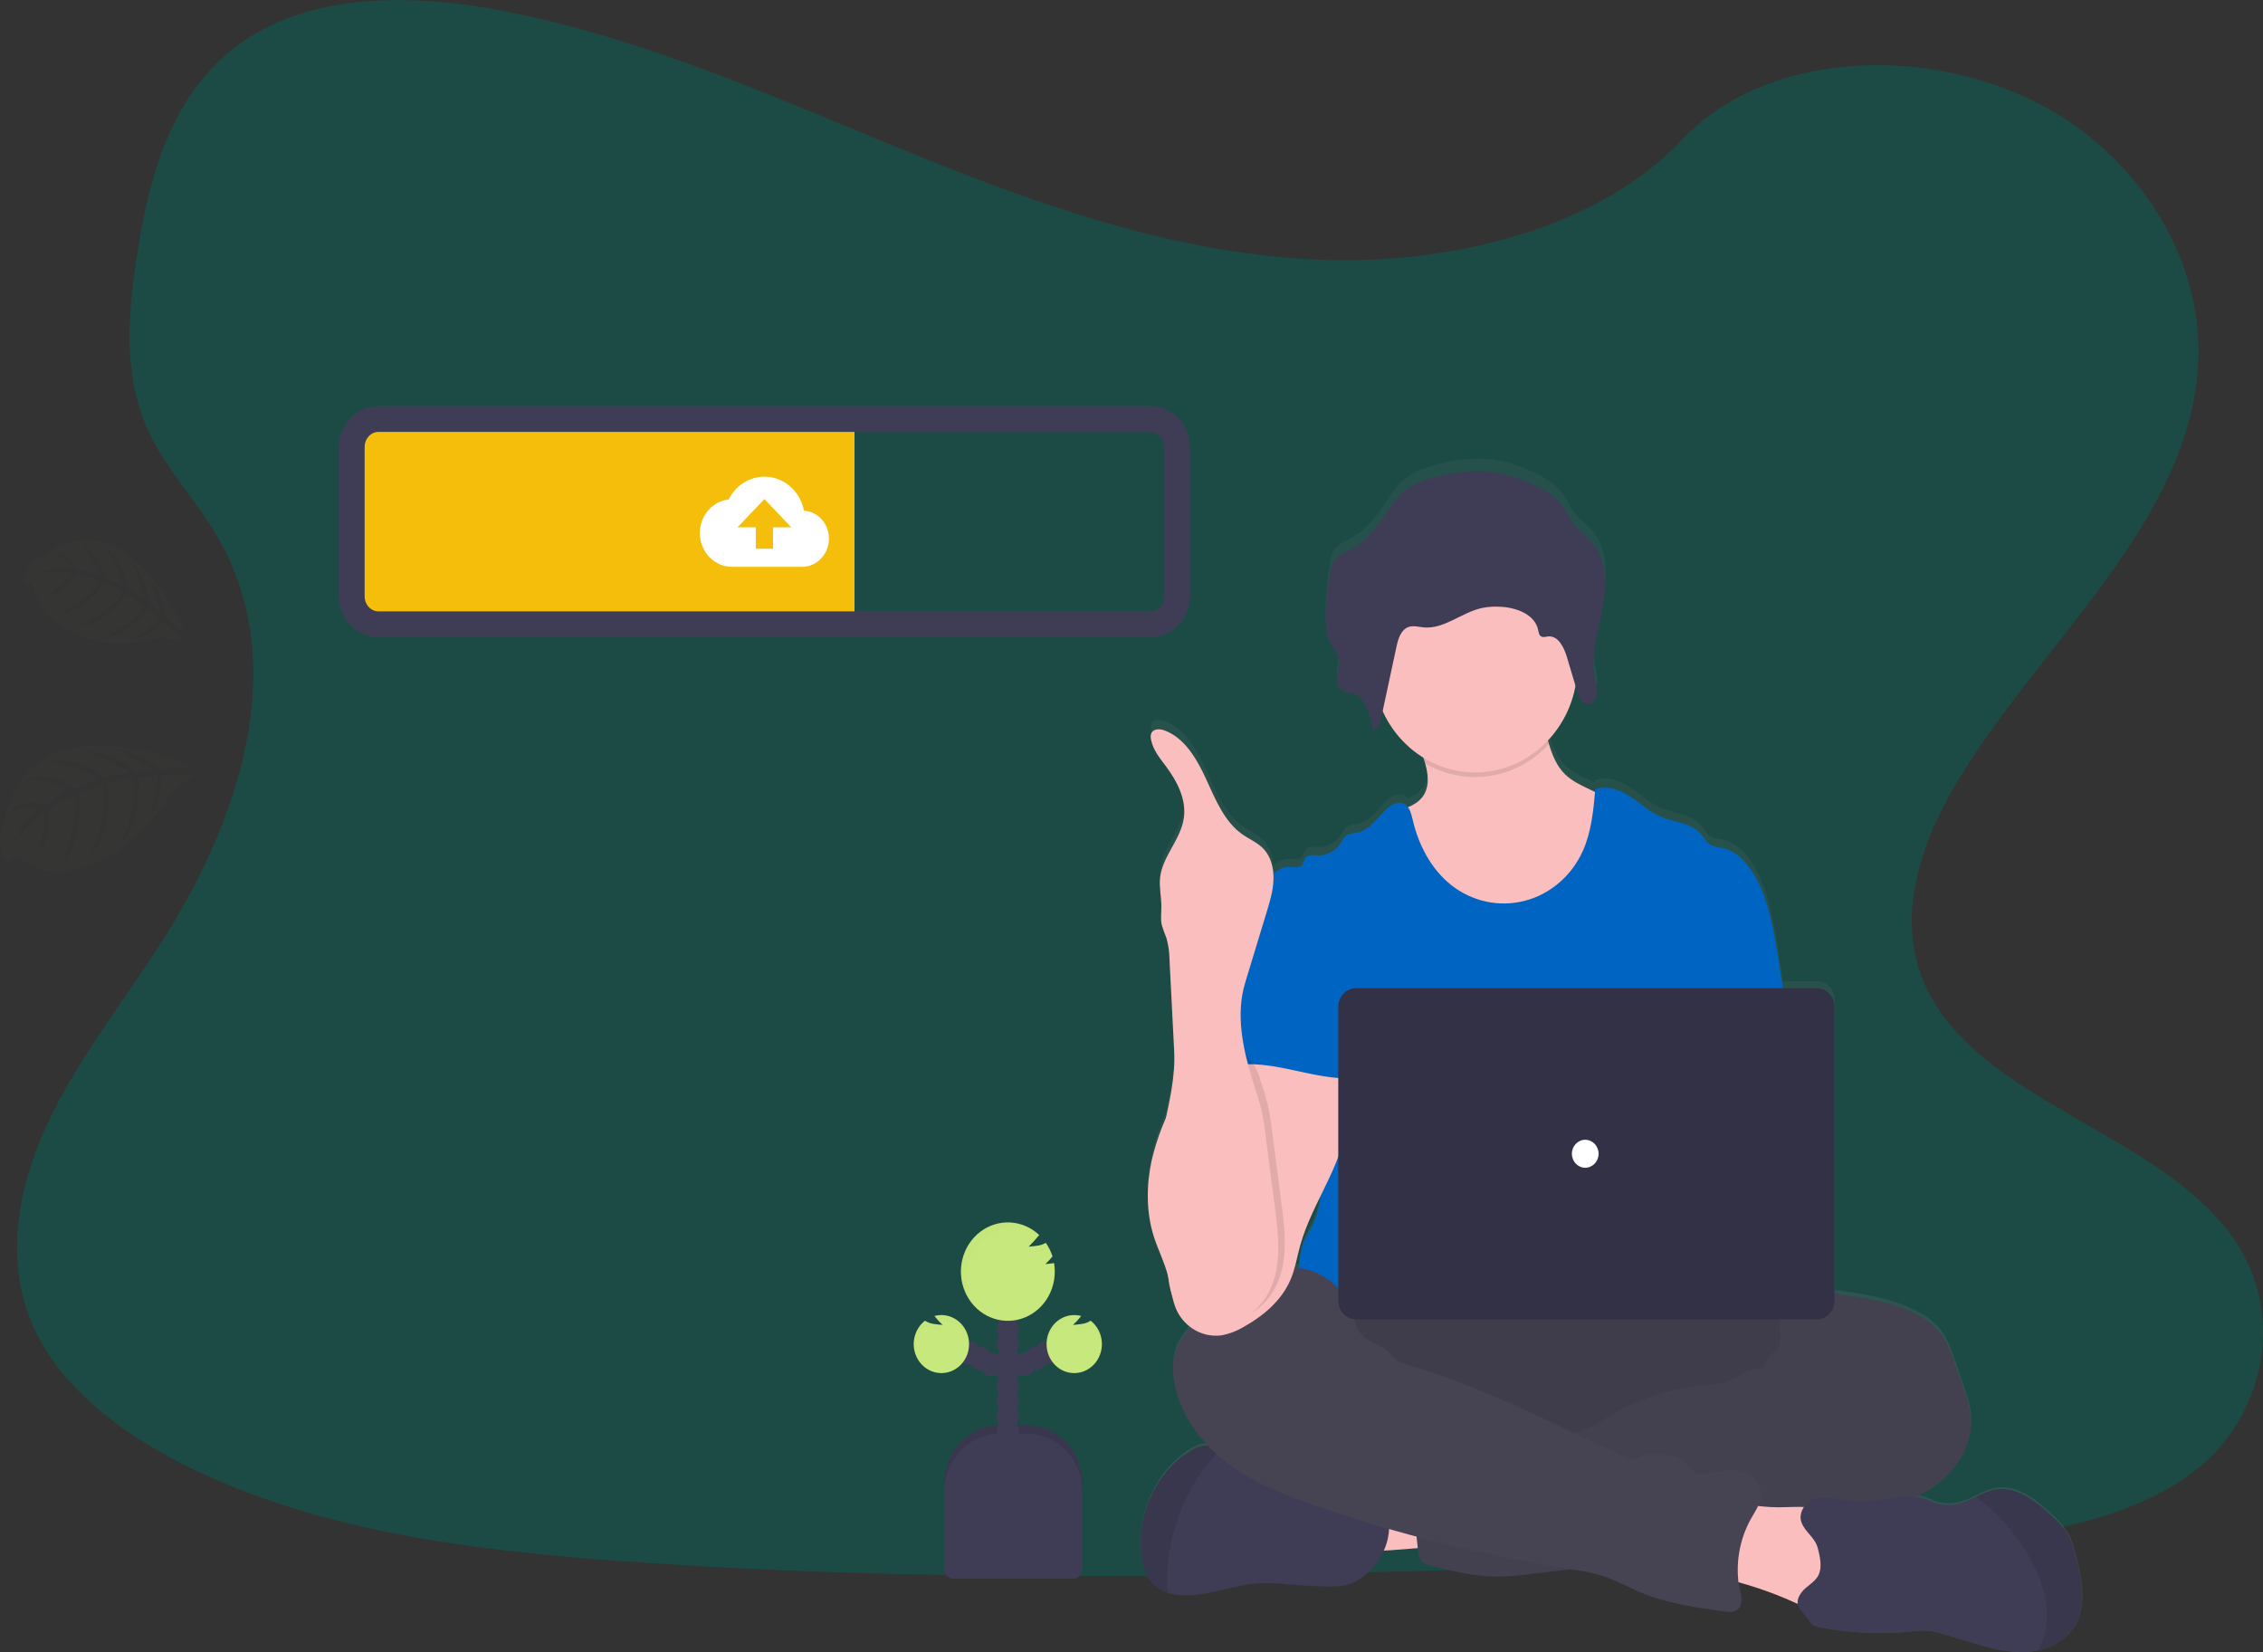<svg width="263" height="192" viewBox="0 0 263 192" fill="none" xmlns="http://www.w3.org/2000/svg">
<rect x="0" y="0" width="263" height="192" fill="#333333" stroke="none"/>
<path opacity="0.45" d="M153.638 30.197C136.905 29.587 120.968 23.924 105.747 17.728C90.527 11.531 75.456 4.665 59.124 1.396C48.619 -0.716 36.607 -1.014 28.142 4.89C19.998 10.582 17.366 20.381 15.95 29.481C14.887 36.331 14.259 43.536 17.178 49.947C19.202 54.398 22.798 58.139 25.286 62.402C33.937 77.235 27.822 95.527 18.444 110.01C14.049 116.803 8.945 123.292 5.551 130.519C2.156 137.746 0.587 146.038 3.555 153.416C6.5 160.735 13.514 166.221 21.11 170.084C36.543 177.929 54.721 180.176 72.462 181.447C111.715 184.264 151.179 183.044 190.535 181.824C205.101 181.371 219.73 180.913 234.058 178.552C242.016 177.24 250.233 175.158 256.009 170.149C263.341 163.771 265.159 152.969 260.246 144.972C252.004 131.557 229.221 128.223 223.453 113.827C220.28 105.903 223.538 97.075 228.145 89.726C238.032 73.958 254.602 60.128 255.476 42.105C256.076 29.728 248.11 17.332 235.793 11.474C222.881 5.335 204.98 6.107 195.46 16.269C185.646 26.708 168.411 30.734 153.638 30.197Z" fill="#00695C"/>
<g opacity="0.1">
<path opacity="0.1" d="M22.326 89.008C22.326 89.008 3.002 80.485 0.46 95.852C0.46 95.852 -0.861 98.249 0.978 100.227C0.978 100.227 1.373 99.165 3.24 100.263C3.907 100.649 4.615 100.951 5.35 101.162C6.342 101.449 7.396 101.39 8.354 100.994C8.354 100.994 14.711 100.634 20.058 91.914C20.058 91.914 22.352 90.428 22.465 89.87L18.634 90.141C18.634 90.141 18.928 93.082 17.341 94.847C17.341 94.847 18.747 90.282 18.073 90.154C17.936 90.127 16.048 90.388 16.048 90.388C16.048 90.388 16.537 95.503 13.98 98.148C13.98 98.148 16.353 92.946 15.322 90.48L12.493 91.052C12.493 91.052 13.269 96.432 10.471 99.56C10.471 99.56 12.772 94.031 11.883 91.222L9.176 92.177C9.176 92.177 9.828 97.438 7.488 100.038C7.488 100.038 9.53 93.367 8.568 92.448C8.568 92.448 6.133 93.483 5.613 94.074C5.613 94.074 5.998 97.869 4.512 99.238C4.512 99.238 5.425 94.63 4.972 94.44C4.972 94.44 2.144 96.674 1.28 98.601C1.28 98.601 2.356 95.657 4.618 93.993C4.618 93.993 2.718 93.657 1.257 94.489C1.257 94.489 2.234 92.534 5.303 93.461C5.303 93.461 7.576 91.811 8.031 91.835C8.031 91.835 5.127 90.48 3.03 90.648C3.03 90.648 5.28 89.292 8.739 91.556L11.441 90.534C11.441 90.534 7.692 88.52 5.815 88.528C5.815 88.528 8.312 87.514 12.142 90.333L14.908 89.742C14.908 89.742 11.805 87.75 9.714 87.287C9.714 87.287 12.222 86.869 15.707 89.604L17.597 89.439C17.597 89.439 15.309 88.024 14.616 87.68C13.923 87.335 13.954 87.113 13.954 87.113C15.602 87.414 17.138 88.189 18.391 89.352C18.391 89.352 22.31 89.26 22.326 89.008Z" fill="#C7E87C"/>
</g>
<g opacity="0.1">
<path opacity="0.1" d="M21.617 73.73C21.617 73.73 14.763 57.122 4.907 64.739C4.907 64.739 2.823 65.373 2.839 67.639C2.839 67.639 3.651 67.244 4.165 69.014C4.354 69.642 4.614 70.243 4.941 70.805C5.372 71.57 6.031 72.165 6.815 72.5C6.815 72.5 10.789 76.083 18.709 74.096C18.709 74.096 20.88 74.582 21.25 74.321L18.83 72.188C18.83 72.188 17.405 74.112 15.497 74.205C15.497 74.205 18.814 72.334 18.483 71.855C18.416 71.757 17.152 70.787 17.152 70.787C17.152 70.787 14.665 74.115 11.723 74.167C11.723 74.167 15.96 72.492 16.687 70.412L14.696 69.057C14.696 69.057 12.229 72.714 8.871 72.904C8.871 72.904 13.243 70.993 14.241 68.791L12.113 67.742C12.113 67.742 9.641 71.266 6.846 71.399C6.846 71.399 11.686 68.656 11.611 67.536C11.611 67.536 9.602 66.696 8.964 66.745C8.964 66.745 7.136 69.225 5.505 69.155C5.505 69.155 8.553 66.962 8.387 66.579C8.387 66.579 5.492 66.216 3.933 66.851C3.933 66.851 6.172 65.745 8.418 66.108C8.418 66.108 7.472 64.772 6.156 64.4C6.156 64.4 7.8 63.823 9.119 66.203C9.119 66.203 11.363 66.582 11.627 66.864C11.627 66.864 10.642 64.319 9.3 63.172C9.3 63.172 11.368 63.714 12.196 67.122L14.357 68.127C14.357 68.127 13.225 64.69 12.103 63.576C12.103 63.576 14.137 64.465 14.882 68.428L16.847 69.727C16.847 69.727 16.087 66.691 15.097 65.165C15.097 65.165 16.813 66.417 17.395 70.122L18.61 71.153C18.61 71.153 18.018 68.946 17.793 68.328C17.568 67.71 17.708 67.596 17.708 67.596C18.525 68.758 19.016 70.136 19.127 71.575C19.127 71.575 21.465 73.869 21.617 73.73Z" fill="#C7E87C"/>
</g>
<path d="M241.293 180.843C241.034 179.862 240.776 178.867 240.258 178.013C239.779 177.288 239.208 176.634 238.562 176.069C236.688 174.283 234.384 172.47 231.9 172.922C231.129 173.099 230.385 173.383 229.687 173.768C229.325 173.944 228.96 174.12 228.588 174.269C227.539 174.729 226.38 174.835 225.271 174.573C224.702 174.413 224.172 174.126 223.611 173.947C223.343 173.863 223.07 173.802 222.794 173.763C223.335 173.505 223.862 173.215 224.371 172.892C227.161 171.084 229.387 167.832 229.074 164.389C228.97 163.223 228.588 162.109 228.21 161.011C227.879 160.052 227.548 159.091 227.215 158.13C226.786 156.88 226.344 155.609 225.558 154.571C224.684 153.416 223.443 152.633 222.16 152.047C219.404 150.792 216.392 150.35 213.419 149.922L213.212 149.892V116.215C213.214 115.929 213.162 115.645 213.058 115.381C212.955 115.116 212.803 114.875 212.611 114.673C212.419 114.47 212.19 114.309 211.938 114.199C211.686 114.089 211.416 114.033 211.144 114.033H207.232C207.06 112.927 206.887 111.822 206.715 110.718C206.221 107.57 205.712 104.361 204.328 101.526C203.424 99.669 201.981 97.901 200.039 97.536C199.657 97.498 199.281 97.407 198.922 97.264C198.353 96.972 198.043 96.321 197.604 95.839C196.476 94.6 194.643 94.581 193.131 93.941C191.797 93.385 190.706 92.337 189.491 91.531C188.275 90.726 186.763 90.152 185.416 90.677C185.416 90.781 185.398 90.881 185.387 90.984L184.524 90.577C183.593 90.127 182.642 89.661 181.894 88.918C180.933 87.967 180.421 86.712 180.023 85.373C179.981 85.232 179.942 85.102 179.904 84.953C181.556 83.183 182.674 80.942 183.12 78.509C183.19 78.745 183.262 78.984 183.332 79.222C183.396 79.465 183.482 79.7 183.591 79.924C183.626 79.998 183.667 80.07 183.712 80.138C183.797 80.272 183.904 80.388 184.027 80.483C184.15 80.576 184.293 80.635 184.444 80.653C184.516 80.664 184.589 80.664 184.661 80.653C184.856 80.61 185.038 80.516 185.19 80.38C185.341 80.245 185.458 80.071 185.53 79.876C185.571 79.769 185.601 79.658 185.62 79.545C185.63 79.477 185.636 79.408 185.638 79.339C185.638 79.317 185.638 79.295 185.638 79.274C185.638 79.252 185.638 79.179 185.638 79.133C185.638 79.087 185.638 79.081 185.638 79.057C185.638 79.032 185.638 78.965 185.638 78.921V78.851C185.638 78.797 185.623 78.742 185.612 78.691C185.602 78.639 185.612 78.661 185.612 78.648C185.599 78.577 185.584 78.509 185.571 78.439C185.57 78.424 185.57 78.408 185.571 78.393L185.532 78.222L185.509 78.119V78.092C185.483 77.986 185.46 77.878 185.437 77.769C185.249 76.828 185.201 75.861 185.294 74.904C185.45 73.5 185.697 72.109 186.034 70.74L186.088 70.494L186.15 70.207C186.191 70.011 186.23 69.816 186.269 69.621C186.303 69.456 186.334 69.288 186.362 69.12C186.391 68.951 186.411 68.824 186.432 68.675C186.432 68.656 186.432 68.64 186.432 68.621C186.59 67.611 186.632 66.584 186.559 65.563C186.437 64.145 186.018 62.804 185.098 61.733C184.449 60.977 183.596 60.418 182.993 59.624C182.427 58.879 182.109 57.962 181.525 57.233C179.909 55.211 175.764 53.652 173.22 53.381C170.306 53.072 165.598 53.853 163.251 55.658C162.382 56.325 161.787 57.285 161.182 58.198C160.071 59.895 158.806 61.587 157.025 62.535C156.35 62.893 155.58 63.164 155.132 63.788C154.862 64.21 154.686 64.691 154.615 65.195C154.272 66.961 154.093 68.759 154.083 70.562C154.044 71.35 154.14 72.14 154.367 72.893C154.403 72.996 154.447 73.102 154.494 73.202C154.535 73.291 154.582 73.381 154.631 73.473L154.662 73.53C154.974 73.999 155.251 74.493 155.492 75.007C155.549 75.152 155.59 75.303 155.616 75.457C155.66 75.855 155.636 76.258 155.544 76.647C155.544 76.707 155.523 76.764 155.51 76.821L155.487 76.945C155.487 76.983 155.487 77.024 155.466 77.062C155.445 77.179 155.427 77.296 155.412 77.412C155.412 77.493 155.396 77.577 155.394 77.661C155.375 77.997 155.437 78.332 155.572 78.637C155.606 78.709 155.647 78.778 155.693 78.843C155.786 78.973 155.905 79.079 156.043 79.154C156.351 79.276 156.672 79.356 156.999 79.393C157.966 79.621 158.571 80.396 158.964 81.347C159.051 81.561 159.128 81.779 159.194 82.001C159.355 82.557 159.476 83.125 159.556 83.7C159.996 83.676 160.252 83.269 160.407 82.825C160.455 82.678 160.496 82.529 160.528 82.377C160.588 82.093 160.647 81.808 160.709 81.524C161.73 83.794 163.374 85.693 165.43 86.978C165.503 87.2 165.572 87.425 165.637 87.652C165.976 88.88 166.139 90.168 165.552 91.241C165.133 92.003 164.427 92.475 163.641 92.8C163.528 92.641 163.382 92.51 163.215 92.418C162.532 92.06 161.715 92.496 161.146 93.03C160.112 94.012 159.269 95.418 157.907 95.741C157.415 95.86 156.872 95.836 156.461 96.15C156.191 96.417 155.964 96.73 155.792 97.075C155.496 97.519 155.099 97.879 154.636 98.12C154.174 98.362 153.661 98.478 153.144 98.457C152.671 98.433 152.11 98.319 151.787 98.682C151.546 98.953 151.528 99.384 151.27 99.642C150.921 100 150.355 99.823 149.868 99.802C149.517 99.803 149.17 99.879 148.848 100.025C148.525 100.171 148.235 100.385 147.994 100.653C147.963 99.559 147.564 98.512 146.867 97.698C146.169 96.945 145.199 96.557 144.372 95.966C142.303 94.492 141.269 91.9 140.191 89.525C139.113 87.151 137.691 84.646 135.338 83.782C134.798 83.581 134.045 83.565 133.802 84.115C133.72 84.345 133.706 84.595 133.764 84.833C133.991 86.097 134.85 87.11 135.592 88.127C136.84 89.84 137.887 91.935 137.585 94.077C137.231 96.611 135.077 98.579 134.819 101.124C134.705 102.247 134.976 103.374 134.974 104.502C134.974 105.207 134.868 105.92 135.012 106.605C135.166 107.127 135.348 107.638 135.558 108.137C135.791 108.956 135.911 109.806 135.915 110.661C136.097 114.253 136.279 117.847 136.46 121.441C136.597 124.122 136.039 126.768 135.475 129.405C134.776 130.968 134.234 132.604 133.857 134.284C133.221 137.22 133.203 140.348 134.115 143.205C134.604 144.758 135.354 146.214 135.754 147.794C135.754 147.829 135.77 147.862 135.778 147.895C135.817 148.231 135.86 148.567 135.92 148.9C135.993 149.285 136.089 149.666 136.207 150.039C136.324 150.681 136.515 151.306 136.776 151.901C137.138 152.656 137.671 153.307 138.327 153.798C137.955 154.563 137.352 155.178 136.952 155.926C136.253 157.222 136.225 158.813 136.478 160.282C136.967 163.118 138.428 165.652 140.357 167.712C140.27 167.707 140.184 167.707 140.098 167.712C139.467 167.785 138.861 168.013 138.33 168.376C134.247 170.878 131.913 176.237 132.766 181.144C132.934 182.103 133.226 183.074 133.836 183.803C134.344 184.383 134.997 184.803 135.721 185.015C136.173 185.157 136.638 185.248 137.109 185.286C140.292 185.557 143.374 184.009 146.564 183.879C147.622 183.861 148.68 183.913 149.731 184.033C151.267 184.167 152.806 184.252 154.349 184.288C156.854 184.35 158.266 183.651 159.866 181.686C160.26 181.198 160.588 180.656 160.841 180.076C162.201 179.994 163.703 179.87 164.792 179.775L164.807 179.935C164.867 180.477 164.957 181.1 165.371 181.445C165.604 181.611 165.869 181.723 166.146 181.775C168.76 182.45 171.405 183.131 174.094 183.131C175.357 183.103 176.617 183.001 177.869 182.824L182.6 182.252C183.977 182.438 185.336 182.748 186.662 183.179C188.027 183.667 189.304 184.391 190.638 184.96C193.741 186.28 197.081 186.752 200.388 187.213C200.952 187.292 201.598 187.346 202.017 186.942C202.555 186.4 202.374 185.492 202.224 184.733C202.162 184.424 202.115 184.109 202.076 183.795C204.309 184.41 206.492 185.205 208.607 186.172L208.98 186.343C209.086 186.934 209.608 187.408 210.107 188.045C210.271 188.313 210.462 188.561 210.678 188.785C210.924 188.955 211.205 189.062 211.498 189.097C214.992 189.779 218.56 189.948 222.098 189.598C222.822 189.495 223.554 189.469 224.283 189.52C224.818 189.596 225.346 189.721 225.86 189.894L228.854 190.791C231.059 191.455 233.322 192.125 235.61 191.976C236.075 191.944 236.536 191.874 236.99 191.767C238.8 191.328 240.489 190.265 241.357 188.557C242.523 186.234 241.957 183.38 241.293 180.843ZM153.475 138.445C153.383 139.62 153.091 140.769 152.612 141.836C152.291 142.517 151.877 143.143 151.577 143.826C151.293 144.444 151.081 145.612 150.954 146.894C150.799 146.867 150.642 146.843 150.486 146.824C150.716 145.978 150.89 145.111 151.12 144.262C151.665 142.245 152.563 140.34 153.475 138.445Z" fill="url(#paint0_linear)"/>
<path d="M157.459 180.135C156.914 178.834 156.396 177.338 156.942 176.037C157.298 175.271 157.91 174.668 158.661 174.343C159.405 174.025 160.189 173.822 160.988 173.741C163.497 173.396 166.036 173.359 168.553 173.632C168.737 175.156 168.349 176.701 168.016 178.173C167.713 179.528 167.54 179.729 166.206 179.799C165.342 179.848 157.663 180.615 157.459 180.135Z" fill="#FBBEBE"/>
<path d="M180.483 171.358C200.902 171.358 217.455 166.504 217.455 160.516C217.455 154.527 200.902 149.673 180.483 149.673C160.064 149.673 143.511 154.527 143.511 160.516C143.511 166.504 160.064 171.358 180.483 171.358Z" fill="#464353"/>
<path opacity="0.1" d="M180.483 171.358C200.902 171.358 217.455 166.504 217.455 160.516C217.455 154.527 200.902 149.673 180.483 149.673C160.064 149.673 143.511 154.527 143.511 160.516C143.511 166.504 160.064 171.358 180.483 171.358Z" fill="black"/>
<path d="M187.112 103.277C185.845 105.844 183.74 107.849 181.181 108.926C179.674 109.501 178.089 109.818 176.486 109.864C174.73 109.948 172.938 109.828 171.289 109.2C169.076 108.359 167.237 106.641 165.859 104.637C164.481 102.634 163.533 100.346 162.708 98.04C162.273 96.839 161.86 95.559 162.064 94.291C163.395 93.974 164.854 93.507 165.541 92.269C166.128 91.206 165.965 89.932 165.627 88.718C165.531 88.373 165.42 88.032 165.309 87.704C165.05 86.918 164.158 85.424 164.779 84.752C165.174 84.326 166.832 84.109 167.403 83.833C169.164 82.982 170.787 81.751 172.721 81.347C174.394 80.998 176.121 81.326 177.791 81.689C178.013 81.723 178.226 81.803 178.417 81.925C178.635 82.118 178.797 82.371 178.882 82.657C179.358 83.871 179.637 85.213 180.02 86.479C180.418 87.804 180.93 89.048 181.889 89.989C182.636 90.724 183.588 91.184 184.519 91.632L186.809 92.732C187.217 92.892 187.586 93.143 187.893 93.467C188.192 93.898 188.371 94.409 188.41 94.941C188.82 97.794 188.366 100.709 187.112 103.277Z" fill="#FBBEBE"/>
<path opacity="0.1" d="M180.01 86.479C178.186 88.467 175.785 89.766 173.183 90.171C170.58 90.576 167.923 90.065 165.627 88.718C165.531 88.373 165.42 88.032 165.309 87.704C165.05 86.918 164.158 85.424 164.779 84.752C165.174 84.326 166.832 84.109 167.403 83.833C169.164 82.982 170.787 81.751 172.721 81.347C174.394 80.998 176.121 81.326 177.791 81.689C178.013 81.723 178.226 81.803 178.417 81.925C178.635 82.118 178.797 82.371 178.882 82.657C179.348 83.871 179.627 85.213 180.01 86.479Z" fill="black"/>
<path d="M171.434 89.767C178.002 89.767 183.327 84.184 183.327 77.298C183.327 70.411 178.002 64.829 171.434 64.829C164.865 64.829 159.541 70.411 159.541 77.298C159.541 84.184 164.865 89.767 171.434 89.767Z" fill="#FBBEBE"/>
<path d="M207.669 117.765L206.692 111.558C206.198 108.443 205.689 105.269 204.308 102.464C203.4 100.626 201.96 98.875 200.019 98.511C199.636 98.476 199.26 98.384 198.902 98.24C198.333 97.953 198.023 97.308 197.586 96.831C196.458 95.606 194.623 95.587 193.113 94.963C191.779 94.421 190.688 93.377 189.473 92.58C188.257 91.783 186.745 91.225 185.4 91.735C185.183 94.161 184.953 96.641 183.971 98.85C183.331 100.288 182.393 101.559 181.225 102.568C180.057 103.577 178.689 104.3 177.221 104.683C175.752 105.067 174.22 105.101 172.737 104.784C171.254 104.467 169.858 103.807 168.649 102.851C166.346 101.032 164.869 98.227 164.182 95.291C164.014 94.575 163.822 93.754 163.194 93.426C162.514 93.068 161.697 93.502 161.126 94.028C160.079 95.001 159.246 96.394 157.886 96.722C157.395 96.842 156.852 96.817 156.443 97.129C156.172 97.392 155.945 97.7 155.771 98.042C155.474 98.483 155.076 98.84 154.614 99.079C154.152 99.318 153.641 99.434 153.126 99.414C152.653 99.39 152.092 99.276 151.769 99.636C151.528 99.907 151.51 100.33 151.252 100.582C150.903 100.937 150.337 100.764 149.851 100.745C148.93 100.704 148.074 101.322 147.547 102.1C147.019 102.878 146.771 103.841 146.513 104.773C149.339 111.371 151.924 117.977 154.75 124.575C154.882 124.823 154.953 125.103 154.954 125.388C154.898 125.683 154.777 125.961 154.603 126.201C153.217 128.535 153.261 131.47 153.413 134.214C153.566 136.957 153.752 139.855 152.583 142.313C152.265 142.988 151.852 143.606 151.549 144.281C150.841 145.81 150.585 150.7 150.998 152.343H209.43C208.315 149.131 208.739 142.685 208.972 139.275C209.135 136.889 208.714 134.506 208.533 132.121C208.152 127.25 208.437 122.628 207.669 117.765Z" fill="#0065C2"/>
<path d="M210.66 150.445C211.521 150.101 212.47 150.226 213.393 150.356C216.363 150.781 219.378 151.218 222.131 152.462C223.424 153.042 224.655 153.817 225.529 154.959C226.304 155.986 226.757 157.244 227.186 158.482L228.179 161.326C228.556 162.41 228.939 163.516 229.045 164.668C229.355 168.081 227.129 171.298 224.329 173.071C221.529 174.844 218.233 175.476 215.021 176.137C211.81 176.798 208.586 177.53 205.388 178.306C203.896 178.711 202.383 179.024 200.856 179.241C197.433 179.647 193.854 179.048 190.602 180.236C189.309 180.71 188.04 181.415 186.698 181.743C185.808 181.947 184.908 182.099 184.001 182.198L177.845 182.935C176.593 183.111 175.333 183.212 174.071 183.239C171.382 183.239 168.737 182.572 166.125 181.905C165.848 181.854 165.584 181.743 165.35 181.577C164.936 181.236 164.846 180.631 164.786 180.084C164.522 177.66 164.291 175.234 164.093 172.806C164.031 172.017 163.985 171.163 164.396 170.499C164.913 169.686 165.921 169.431 166.842 169.274C170.744 168.604 174.698 168.317 178.652 168.414C180.154 166.839 182.631 166.831 184.598 165.975C185.322 165.626 186.023 165.227 186.695 164.779C190.213 162.627 194.145 161.324 198.203 160.965C198.998 160.94 199.788 160.822 200.558 160.613C202.081 160.117 203.47 158.767 205.034 159.098C205.228 158.537 205.362 157.786 205.81 157.401C206.032 157.203 206.306 157.07 206.51 156.859C206.942 156.401 206.981 155.68 206.916 155.04C206.851 154.4 206.707 153.744 206.864 153.121C206.93 152.885 207.027 152.659 207.151 152.451C207.93 151.025 209.101 150.31 210.66 150.445Z" fill="#464353"/>
<path opacity="0.05" d="M210.66 150.445C211.521 150.101 212.47 150.226 213.393 150.356C216.363 150.781 219.378 151.218 222.131 152.462C223.424 153.042 224.655 153.817 225.529 154.959C226.304 155.986 226.757 157.244 227.186 158.482L228.179 161.326C228.556 162.41 228.939 163.516 229.045 164.668C229.355 168.081 227.129 171.298 224.329 173.071C221.529 174.844 218.233 175.476 215.021 176.137C211.81 176.798 208.586 177.53 205.388 178.306C203.896 178.711 202.383 179.024 200.856 179.241C197.433 179.647 193.854 179.048 190.602 180.236C189.309 180.71 188.04 181.415 186.698 181.743C185.808 181.947 184.908 182.099 184.001 182.198L177.845 182.935C176.593 183.111 175.333 183.212 174.071 183.239C171.382 183.239 168.737 182.572 166.125 181.905C165.848 181.854 165.584 181.743 165.35 181.577C164.936 181.236 164.846 180.631 164.786 180.084C164.522 177.66 164.291 175.234 164.093 172.806C164.031 172.017 163.985 171.163 164.396 170.499C164.913 169.686 165.921 169.431 166.842 169.274C170.744 168.604 174.698 168.317 178.652 168.414C180.154 166.839 182.631 166.831 184.598 165.975C185.322 165.626 186.023 165.227 186.695 164.779C190.213 162.627 194.145 161.324 198.203 160.965C198.998 160.94 199.788 160.822 200.558 160.613C202.081 160.117 203.47 158.767 205.034 159.098C205.228 158.537 205.362 157.786 205.81 157.401C206.032 157.203 206.306 157.07 206.51 156.859C206.942 156.401 206.981 155.68 206.916 155.04C206.851 154.4 206.707 153.744 206.864 153.121C206.93 152.885 207.027 152.659 207.151 152.451C207.93 151.025 209.101 150.31 210.66 150.445Z" fill="black"/>
<path d="M159.838 181.811C158.237 183.754 156.828 184.448 154.323 184.386C152.782 184.348 151.243 184.264 149.705 184.134C148.654 184.015 147.598 183.963 146.541 183.979C143.35 184.109 140.271 185.641 137.088 185.372C136.618 185.334 136.152 185.243 135.7 185.101C134.982 184.892 134.333 184.478 133.826 183.906C133.215 183.182 132.923 182.223 132.755 181.274C131.905 176.411 134.237 171.114 138.319 168.639C138.852 168.279 139.457 168.053 140.087 167.981C140.706 167.978 141.317 168.119 141.877 168.393L141.915 168.409C143.574 169.125 145.08 170.179 146.347 171.51C146.539 171.741 146.768 171.934 147.024 172.082C147.28 172.183 147.55 172.236 147.823 172.239L151.22 172.464C151.796 172.482 152.368 172.565 152.927 172.711C153.543 172.936 154.142 173.208 154.721 173.524C156.549 174.381 158.576 174.608 160.551 174.939C160.742 174.95 160.923 175.026 161.068 175.156C161.147 175.259 161.202 175.379 161.229 175.508C161.505 176.598 161.522 177.742 161.28 178.84C161.037 179.939 160.542 180.959 159.838 181.811Z" fill="#3F3D56"/>
<path opacity="0.1" d="M141.905 168.409C140.587 169.729 139.444 171.227 138.505 172.865C136.999 175.569 136.053 178.574 135.728 181.686C135.605 182.821 135.596 183.967 135.7 185.104C134.982 184.894 134.333 184.479 133.826 183.906C133.215 183.182 132.923 182.223 132.755 181.274C131.905 176.411 134.237 171.114 138.319 168.639C138.852 168.279 139.457 168.053 140.087 167.981C140.706 167.978 141.317 168.119 141.877 168.393L141.905 168.409Z" fill="black"/>
<path d="M207.702 175.15C209.603 175.096 211.736 174.996 213.132 176.338C214.463 177.606 214.639 179.699 214.727 181.583L214.828 183.77C214.859 184.437 214.885 185.126 214.629 185.744C214.174 186.828 212.925 187.351 211.785 187.289C210.645 187.226 209.598 186.703 208.556 186.232C205.727 184.954 202.782 183.981 199.765 183.328C199.863 181.816 200.027 180.311 200.256 178.813C200.414 177.774 200.44 176.037 201.102 175.175C201.802 174.264 202.715 174.757 203.667 174.925C205.002 175.139 206.353 175.214 207.702 175.15Z" fill="#FBBEBE"/>
<path d="M157.488 153.172C157.488 153.443 157.082 153.172 157.046 152.882C156.761 150.689 155.101 148.881 153.168 148.003C151.234 147.125 149.031 147.079 146.937 147.287C143.769 147.602 140.227 148.873 139.056 151.977C138.782 152.703 138.658 153.489 138.322 154.186C137.95 154.95 137.342 155.56 136.939 156.303C136.243 157.588 136.215 159.163 136.465 160.616C137.14 164.492 139.669 167.807 142.733 170.103C145.796 172.399 149.377 173.771 152.948 175.007C162.389 178.271 172.076 180.697 181.905 182.258C183.497 182.51 185.106 182.743 186.631 183.28C187.996 183.76 189.273 184.478 190.607 185.042C193.71 186.348 197.048 186.814 200.355 187.273C200.918 187.348 201.565 187.403 201.981 187.001C202.519 186.478 202.34 185.568 202.188 184.817C201.626 181.964 202.095 178.995 203.504 176.484C204.057 175.508 204.776 174.508 204.672 173.378C204.548 172.06 203.297 171.128 202.051 170.916C200.804 170.705 199.538 171.017 198.286 171.187C197.854 171.247 197.384 171.285 196.994 171.055C196.808 170.923 196.639 170.766 196.492 170.588C195.63 169.716 194.527 169.153 193.34 168.979C192.154 168.805 190.946 169.03 189.889 169.621C189.426 169.892 188.725 169.287 188.244 169.06L182.812 166.476C176.566 163.513 170.288 160.537 163.68 158.661C163.153 158.553 162.652 158.334 162.206 158.019C161.878 157.748 161.643 157.379 161.34 157.078C160.681 156.425 159.763 156.165 158.972 155.701C158.181 155.238 157.302 154.102 157.488 153.172Z" fill="#464353"/>
<path d="M241.306 188.598C240.437 190.287 238.751 191.339 236.941 191.772C236.487 191.88 236.025 191.949 235.561 191.978C233.273 192.127 231.013 191.463 228.807 190.807L225.814 189.918C225.299 189.748 224.771 189.625 224.236 189.55C223.508 189.499 222.777 189.525 222.054 189.628C218.516 189.973 214.949 189.806 211.454 189.129C211.162 189.096 210.881 188.991 210.634 188.823C210.418 188.601 210.227 188.355 210.063 188.089C209.249 187.061 208.372 186.462 209.336 185.107C209.892 184.321 210.924 183.928 211.356 183.025C211.787 182.122 211.511 180.84 211.255 179.908C210.906 178.62 209.758 178.064 209.347 176.883C209.039 175.991 209.556 174.955 210.334 174.47C211.113 173.985 212.074 173.947 212.972 174.072C213.869 174.196 214.748 174.462 215.65 174.535C218.303 174.757 221.015 173.323 223.562 174.131C224.123 174.31 224.653 174.595 225.221 174.752C226.33 175.012 227.489 174.907 228.539 174.451C228.911 174.305 229.275 174.129 229.637 173.955C230.335 173.574 231.079 173.292 231.848 173.117C234.333 172.67 236.636 174.473 238.511 176.232C239.154 176.792 239.724 177.439 240.204 178.157C240.721 179.002 240.995 179.986 241.238 180.957C241.923 183.47 242.49 186.294 241.306 188.598Z" fill="#3F3D56"/>
<path opacity="0.1" d="M241.305 188.598C240.437 190.287 238.751 191.339 236.941 191.772C237.645 190.338 237.962 188.73 237.859 187.121C237.704 184.543 236.623 182.114 235.245 179.973C234.397 178.655 233.433 177.423 232.365 176.294C231.543 175.427 230.532 174.739 229.647 173.944C230.346 173.563 231.089 173.282 231.858 173.107C234.343 172.659 236.646 174.462 238.521 176.221C239.164 176.781 239.734 177.428 240.214 178.146C240.731 178.992 241.005 179.976 241.248 180.946C241.923 183.47 242.489 186.294 241.305 188.598Z" fill="black"/>
<path d="M163.217 57.06C162.348 57.718 161.754 58.664 161.149 59.572C160.034 61.25 158.773 62.926 156.991 63.861C156.317 64.216 155.546 64.484 155.099 65.102C154.833 65.52 154.661 65.996 154.595 66.493C154.253 68.242 154.075 70.021 154.062 71.806C154.062 72.695 154.098 73.611 154.473 74.419C154.827 75.178 155.466 75.82 155.598 76.647C155.699 77.292 155.471 77.935 155.391 78.582C155.311 79.23 155.45 79.998 156.022 80.306C156.33 80.428 156.651 80.507 156.978 80.542C158.698 80.944 159.274 83.058 159.535 84.806C160.12 84.771 160.383 84.069 160.505 83.497L162.297 75.145C162.491 74.24 162.814 73.191 163.675 72.874C164.251 72.665 164.882 72.86 165.485 72.915C167.85 73.118 169.851 71.201 172.165 70.673C172.906 70.517 173.663 70.465 174.417 70.518C176.243 70.613 178.365 71.399 178.753 73.186C178.818 73.476 178.856 73.823 179.115 73.966C179.374 74.11 179.632 73.988 179.917 73.966C181.075 73.844 181.757 75.21 182.091 76.327L183.306 80.393C183.487 81.009 183.792 81.732 184.428 81.811C185.015 81.887 185.514 81.304 185.602 80.727C185.69 80.149 185.498 79.55 185.372 78.97C184.8 76.3 185.674 73.568 186.207 70.892C186.74 68.217 186.835 65.143 185.049 63.083C184.4 62.337 183.546 61.782 182.941 60.996C182.378 60.258 182.06 59.353 181.476 58.629C179.86 56.631 175.715 55.089 173.174 54.834C170.281 54.501 165.565 55.273 163.217 57.06Z" fill="#3F3D56"/>
<g opacity="0.1">
<path opacity="0.1" d="M184.438 79.911C183.802 79.829 183.497 79.098 183.316 78.493C182.911 77.136 182.506 75.781 182.101 74.427C181.768 73.308 181.085 71.941 179.927 72.066C179.668 72.096 179.363 72.207 179.125 72.066C178.887 71.925 178.828 71.576 178.763 71.285C178.376 69.496 176.253 68.713 174.428 68.618C173.674 68.566 172.917 68.618 172.176 68.773C169.849 69.315 167.861 71.212 165.495 71.014C164.885 70.963 164.254 70.768 163.685 70.976C162.814 71.291 162.501 72.332 162.307 73.248L160.515 81.597C160.394 82.171 160.13 82.874 159.546 82.906C159.287 81.16 158.708 79.046 156.989 78.645C156.662 78.607 156.341 78.528 156.032 78.409C155.807 78.28 155.631 78.075 155.533 77.826C155.487 78.078 155.432 78.331 155.401 78.583C155.324 79.228 155.461 79.998 156.032 80.306C156.34 80.428 156.661 80.507 156.989 80.542C158.708 80.944 159.285 83.058 159.546 84.806C160.13 84.771 160.394 84.069 160.515 83.497L162.307 75.145C162.501 74.24 162.824 73.191 163.685 72.874C164.262 72.665 164.892 72.86 165.495 72.915C167.861 73.118 169.862 71.201 172.176 70.673C172.913 70.518 173.667 70.466 174.417 70.518C176.243 70.613 178.365 71.399 178.753 73.186C178.818 73.476 178.856 73.823 179.115 73.966C179.374 74.11 179.632 73.988 179.916 73.966C181.075 73.844 181.757 75.21 182.091 76.327C182.494 77.684 182.899 79.04 183.306 80.393C183.487 81.009 183.792 81.732 184.428 81.811C185.015 81.887 185.514 81.304 185.602 80.727C185.642 80.241 185.589 79.752 185.447 79.287C185.355 79.483 185.21 79.646 185.031 79.757C184.852 79.868 184.646 79.921 184.438 79.911Z" fill="black"/>
<path opacity="0.1" d="M155.6 74.75C155.468 73.923 154.825 73.28 154.476 72.521C154.251 72.01 154.121 71.458 154.093 70.895C154.093 71.199 154.067 71.502 154.064 71.808C154.064 72.698 154.101 73.614 154.476 74.422C154.763 75.037 155.236 75.579 155.474 76.205C155.599 75.732 155.642 75.239 155.6 74.75Z" fill="black"/>
<path opacity="0.1" d="M186.217 68.981C185.747 71.345 185.012 73.752 185.24 76.121C185.387 74.373 185.873 72.614 186.217 70.879C186.504 69.562 186.605 68.209 186.517 66.862C186.461 67.574 186.361 68.282 186.217 68.981Z" fill="black"/>
</g>
<path d="M156.619 129.747C156.306 135.13 152.539 139.578 151.104 144.756C150.747 146.051 150.533 147.396 150.021 148.629C148.987 151.11 146.859 152.909 144.591 154.178C143.764 154.679 142.859 155.024 141.918 155.197C140.883 155.324 139.836 155.117 138.917 154.604C137.997 154.091 137.248 153.297 136.77 152.327C136.178 151.066 136.096 149.616 135.736 148.261C135.335 146.697 134.586 145.254 134.097 143.718C133.197 140.89 133.215 137.795 133.838 134.889C134.429 132.362 135.363 129.937 136.613 127.689C136.794 127.356 136.977 127.025 137.166 126.697C137.699 125.749 138.298 124.843 138.958 123.986C140.509 122.027 142.502 120.52 144.475 119.034C144.626 118.904 144.802 118.811 144.992 118.763H145.023C145.246 118.755 145.466 118.809 145.662 118.92C148.398 120.16 151.023 121.652 153.509 123.377C154.398 123.997 155.802 124.691 156.267 125.748C156.733 126.806 156.686 128.597 156.619 129.747Z" fill="#FBBEBE"/>
<path d="M146.355 104.974C146.103 105.25 145.908 105.578 145.781 105.936C143.691 110.874 142.457 116.163 142.135 121.555C142.141 121.818 142.083 122.078 141.967 122.311C141.853 122.466 141.726 122.611 141.587 122.742C141.461 122.899 141.368 123.08 141.311 123.276C141.255 123.472 141.238 123.678 141.261 123.882C141.284 124.085 141.346 124.281 141.444 124.458C141.542 124.635 141.673 124.789 141.83 124.911C142.257 124.068 143.278 123.794 144.186 123.721C148.532 123.36 152.777 125.48 157.136 125.32C156.829 124.206 156.386 123.135 156.136 122.008C155.027 117.001 157.793 111.55 156.097 106.728C155.758 105.763 155.192 104.814 154.3 104.391C153.931 104.235 153.544 104.127 153.149 104.071C152.048 103.862 149.856 102.971 148.79 103.328C148.397 103.461 148.242 103.849 147.917 104.082C147.433 104.415 146.776 104.532 146.355 104.974Z" fill="#0065C2"/>
<path opacity="0.1" d="M148.136 149.795C147.471 150.977 146.527 151.96 145.395 152.649C144.263 153.337 142.981 153.709 141.672 153.728C140.964 153.747 140.259 153.612 139.604 153.33C137.952 152.565 137.019 150.673 136.672 148.814C136.326 146.954 136.434 145.035 136.189 143.156C135.992 141.66 135.573 140.207 135.356 138.714C134.823 135.019 135.873 131.37 136.62 127.692C136.801 127.358 136.985 127.028 137.174 126.7C137.707 125.752 138.306 124.846 138.965 123.989C140.517 122.029 142.51 120.522 144.483 119.037H142.414C142.464 118.998 142.523 118.974 142.585 118.967C142.646 118.96 142.709 118.97 142.766 118.996C142.822 119.022 142.872 119.064 142.908 119.116C142.945 119.168 142.968 119.23 142.975 119.294C143.18 121.192 145.731 123.089 146.287 124.932C146.631 126.066 147.045 127.177 147.322 128.332C147.54 129.315 147.705 130.311 147.818 131.313C148.185 134.12 148.55 136.921 148.914 139.716C149.372 143.129 149.765 146.818 148.136 149.795Z" fill="black"/>
<path d="M144.713 114.203L147.208 105.998C147.58 104.77 147.958 103.523 148.002 102.233C148.046 100.943 147.722 99.59 146.861 98.669C146.163 97.923 145.196 97.538 144.369 96.955C142.301 95.494 141.267 92.936 140.188 90.58C139.11 88.224 137.691 85.76 135.338 84.888C134.795 84.687 134.045 84.671 133.802 85.216C133.718 85.442 133.705 85.691 133.764 85.926C133.991 87.178 134.847 88.178 135.591 89.178C136.84 90.873 137.885 92.946 137.585 95.066C137.228 97.576 135.077 99.522 134.818 102.046C134.705 103.157 134.976 104.272 134.974 105.391C134.974 106.085 134.865 106.792 135.012 107.47C135.165 107.994 135.347 108.508 135.558 109.01C135.788 109.82 135.908 110.661 135.915 111.506L136.46 122.176C136.755 127.947 133.769 133.56 134.591 139.253C134.808 140.746 135.227 142.199 135.423 143.696C135.682 145.574 135.56 147.491 135.907 149.353C136.253 151.215 137.2 153.104 138.839 153.869C139.494 154.151 140.199 154.287 140.907 154.267C142.216 154.249 143.498 153.877 144.63 153.188C145.762 152.499 146.706 151.516 147.371 150.334C149 147.352 148.607 143.669 148.162 140.269L147.066 131.866C146.953 130.863 146.787 129.868 146.569 128.885C146.295 127.73 145.882 126.618 145.535 125.485C144.426 121.78 143.596 117.885 144.713 114.203Z" fill="#FBBEBE"/>
<path d="M211.128 114.841H157.594C156.456 114.841 155.533 115.808 155.533 117.001V151.172C155.533 152.365 156.456 153.332 157.594 153.332H211.128C212.266 153.332 213.189 152.365 213.189 151.172V117.001C213.189 115.808 212.266 114.841 211.128 114.841Z" fill="#3F3D56"/>
<path opacity="0.2" d="M211.128 114.841H157.594C156.456 114.841 155.533 115.808 155.533 117.001V151.172C155.533 152.365 156.456 153.332 157.594 153.332H211.128C212.266 153.332 213.189 152.365 213.189 151.172V117.001C213.189 115.808 212.266 114.841 211.128 114.841Z" fill="black"/>
<path d="M184.231 135.713C185.088 135.713 185.783 134.985 185.783 134.086C185.783 133.188 185.088 132.46 184.231 132.46C183.375 132.46 182.68 133.188 182.68 134.086C182.68 134.985 183.375 135.713 184.231 135.713Z" fill="white"/>
<path d="M116.2 165.622H119.331C121.046 165.622 122.69 166.336 123.902 167.607C125.114 168.878 125.795 170.602 125.795 172.399V182.458H109.737V172.399C109.737 170.602 110.418 168.878 111.63 167.607C112.842 166.336 114.486 165.622 116.2 165.622Z" fill="#3F3D56"/>
<path opacity="0.1" d="M116.2 165.622H119.331C121.046 165.622 122.69 166.336 123.902 167.607C125.114 168.878 125.795 170.602 125.795 172.399V182.458H109.737V172.399C109.737 170.602 110.418 168.878 111.63 167.607C112.842 166.336 114.486 165.622 116.2 165.622Z" fill="black"/>
<path d="M117.126 169.328C117.836 169.328 118.411 168.725 118.411 167.981C118.411 167.237 117.836 166.634 117.126 166.634C116.417 166.634 115.841 167.237 115.841 167.981C115.841 168.725 116.417 169.328 117.126 169.328Z" fill="#3F3D56"/>
<path d="M117.126 167.645C117.836 167.645 118.411 167.041 118.411 166.297C118.411 165.553 117.836 164.95 117.126 164.95C116.417 164.95 115.841 165.553 115.841 166.297C115.841 167.041 116.417 167.645 117.126 167.645Z" fill="#3F3D56"/>
<path d="M117.126 165.961C117.836 165.961 118.411 165.358 118.411 164.614C118.411 163.87 117.836 163.267 117.126 163.267C116.417 163.267 115.841 163.87 115.841 164.614C115.841 165.358 116.417 165.961 117.126 165.961Z" fill="#3F3D56"/>
<path d="M117.126 164.278C117.836 164.278 118.411 163.675 118.411 162.931C118.411 162.187 117.836 161.583 117.126 161.583C116.417 161.583 115.841 162.187 115.841 162.931C115.841 163.675 116.417 164.278 117.126 164.278Z" fill="#3F3D56"/>
<path d="M117.126 162.595C117.836 162.595 118.411 161.991 118.411 161.247C118.411 160.503 117.836 159.9 117.126 159.9C116.417 159.9 115.841 160.503 115.841 161.247C115.841 161.991 116.417 162.595 117.126 162.595Z" fill="#3F3D56"/>
<path d="M117.126 160.911C117.836 160.911 118.411 160.308 118.411 159.564C118.411 158.82 117.836 158.217 117.126 158.217C116.417 158.217 115.841 158.82 115.841 159.564C115.841 160.308 116.417 160.911 117.126 160.911Z" fill="#3F3D56"/>
<path d="M117.126 159.228C117.836 159.228 118.411 158.625 118.411 157.881C118.411 157.137 117.836 156.533 117.126 156.533C116.417 156.533 115.841 157.137 115.841 157.881C115.841 158.625 116.417 159.228 117.126 159.228Z" fill="#3F3D56"/>
<path d="M119.053 159.9C119.762 159.9 120.338 159.297 120.338 158.553C120.338 157.809 119.762 157.206 119.053 157.206C118.343 157.206 117.768 157.809 117.768 158.553C117.768 159.297 118.343 159.9 119.053 159.9Z" fill="#3F3D56"/>
<path d="M120.337 159.228C121.047 159.228 121.622 158.625 121.622 157.881C121.622 157.137 121.047 156.533 120.337 156.533C119.628 156.533 119.052 157.137 119.052 157.881C119.052 158.625 119.628 159.228 120.337 159.228Z" fill="#3F3D56"/>
<path d="M121.622 158.553C122.332 158.553 122.907 157.95 122.907 157.206C122.907 156.462 122.332 155.858 121.622 155.858C120.913 155.858 120.337 156.462 120.337 157.206C120.337 157.95 120.913 158.553 121.622 158.553Z" fill="#3F3D56"/>
<path d="M117.126 157.542C117.836 157.542 118.411 156.939 118.411 156.195C118.411 155.451 117.836 154.847 117.126 154.847C116.417 154.847 115.841 155.451 115.841 156.195C115.841 156.939 116.417 157.542 117.126 157.542Z" fill="#3F3D56"/>
<path d="M117.126 155.858C117.836 155.858 118.411 155.255 118.411 154.511C118.411 153.767 117.836 153.164 117.126 153.164C116.417 153.164 115.841 153.767 115.841 154.511C115.841 155.255 116.417 155.858 117.126 155.858Z" fill="#3F3D56"/>
<path d="M117.126 154.175C117.836 154.175 118.411 153.572 118.411 152.828C118.411 152.084 117.836 151.481 117.126 151.481C116.417 151.481 115.841 152.084 115.841 152.828C115.841 153.572 116.417 154.175 117.126 154.175Z" fill="#3F3D56"/>
<path d="M117.126 152.492C117.836 152.492 118.411 151.889 118.411 151.145C118.411 150.401 117.836 149.797 117.126 149.797C116.417 149.797 115.841 150.401 115.841 151.145C115.841 151.889 116.417 152.492 117.126 152.492Z" fill="#3F3D56"/>
<path d="M122.449 146.8C122.131 146.848 121.811 146.884 121.49 146.905C121.788 146.633 122.065 146.335 122.318 146.016C122.139 145.45 121.877 144.917 121.542 144.436C121.224 144.623 120.871 144.74 120.508 144.777C120.19 144.826 119.869 144.864 119.549 144.886C119.979 144.456 120.389 144.004 120.777 143.53C119.847 142.654 118.659 142.139 117.41 142.071C116.162 142.003 114.929 142.387 113.918 143.159C112.908 143.93 112.18 145.042 111.858 146.308C111.535 147.575 111.638 148.919 112.148 150.116C112.657 151.312 113.544 152.289 114.659 152.883C115.773 153.476 117.048 153.65 118.271 153.376C119.493 153.101 120.589 152.395 121.374 151.375C122.159 150.355 122.586 149.083 122.584 147.773C122.584 147.443 122.556 147.113 122.501 146.789L122.449 146.8Z" fill="#C7E87C"/>
<path d="M126.744 153.492C126.416 153.703 126.046 153.833 125.663 153.872C125.345 153.92 125.025 153.956 124.704 153.977C125.045 153.657 125.363 153.311 125.656 152.942C124.881 152.73 124.059 152.829 123.35 153.219C122.641 153.609 122.096 154.262 121.822 155.051C121.548 155.84 121.565 156.707 121.868 157.484C122.172 158.26 122.741 158.891 123.464 159.251C124.187 159.611 125.013 159.675 125.779 159.431C126.545 159.188 127.197 158.653 127.607 157.932C128.017 157.211 128.156 156.356 127.996 155.533C127.837 154.71 127.39 153.98 126.744 153.484V153.492Z" fill="#C7E87C"/>
<path d="M115.198 159.9C115.907 159.9 116.483 159.297 116.483 158.553C116.483 157.809 115.907 157.206 115.198 157.206C114.488 157.206 113.913 157.809 113.913 158.553C113.913 159.297 114.488 159.9 115.198 159.9Z" fill="#3F3D56"/>
<path d="M113.912 159.228C114.622 159.228 115.197 158.625 115.197 157.881C115.197 157.137 114.622 156.533 113.912 156.533C113.203 156.533 112.627 157.137 112.627 157.881C112.627 158.625 113.203 159.228 113.912 159.228Z" fill="#3F3D56"/>
<path d="M112.627 158.553C113.337 158.553 113.912 157.95 113.912 157.206C113.912 156.462 113.337 155.858 112.627 155.858C111.918 155.858 111.342 156.462 111.342 157.206C111.342 157.95 111.918 158.553 112.627 158.553Z" fill="#3F3D56"/>
<path d="M107.506 153.492C107.834 153.703 108.203 153.833 108.587 153.872C108.905 153.92 109.225 153.956 109.546 153.977C109.204 153.658 108.886 153.311 108.594 152.942C109.369 152.73 110.191 152.829 110.9 153.219C111.609 153.609 112.154 154.262 112.428 155.051C112.702 155.84 112.685 156.707 112.382 157.484C112.078 158.26 111.509 158.891 110.786 159.251C110.063 159.611 109.237 159.675 108.471 159.431C107.705 159.188 107.053 158.653 106.643 157.932C106.233 157.211 106.094 156.356 106.254 155.533C106.413 154.71 106.86 153.98 107.506 153.484V153.492Z" fill="#C7E87C"/>
<path d="M116.2 166.634H119.331C121.046 166.634 122.69 167.348 123.902 168.618C125.114 169.889 125.795 171.613 125.795 173.41V182.32C125.795 182.625 125.68 182.917 125.474 183.133C125.268 183.348 124.99 183.47 124.699 183.47H110.833C110.542 183.47 110.263 183.348 110.058 183.133C109.852 182.917 109.737 182.625 109.737 182.32V173.41C109.737 171.613 110.418 169.889 111.63 168.618C112.842 167.348 114.486 166.634 116.2 166.634Z" fill="#3F3D56"/>
<g opacity="0.1">
<path opacity="0.1" d="M122.548 147.168C122.418 147.314 122.28 147.451 122.134 147.58C122.282 147.58 122.426 147.556 122.574 147.54C122.569 147.415 122.561 147.29 122.548 147.168Z" fill="black"/>
<path opacity="0.1" d="M120.206 145.558C120.529 145.536 120.847 145.501 121.167 145.452C121.455 145.414 121.736 145.334 122.002 145.214C121.872 144.943 121.721 144.683 121.553 144.436C121.392 144.538 121.218 144.616 121.036 144.666C120.782 144.986 120.504 145.284 120.206 145.558Z" fill="black"/>
<path opacity="0.1" d="M112.307 148.45C112.305 147.423 112.568 146.413 113.067 145.529C113.566 144.644 114.283 143.918 115.144 143.425C116.004 142.932 116.975 142.691 117.954 142.729C118.934 142.766 119.886 143.079 120.71 143.636L120.793 143.544C120.255 143.042 119.628 142.657 118.947 142.411C118.267 142.164 117.547 142.062 116.829 142.108C116.11 142.155 115.408 142.35 114.762 142.683C114.116 143.016 113.539 143.479 113.064 144.046C112.59 144.614 112.227 145.274 111.997 145.989C111.767 146.704 111.674 147.46 111.724 148.212C111.774 148.965 111.965 149.7 112.287 150.375C112.609 151.05 113.055 151.652 113.6 152.145C112.764 151.114 112.305 149.804 112.307 148.45Z" fill="black"/>
</g>
<g opacity="0.1">
<path opacity="0.1" d="M124.704 154.649C125.025 154.628 125.345 154.593 125.663 154.544C126.047 154.506 126.416 154.376 126.744 154.164C127.107 154.445 127.41 154.802 127.632 155.213C127.855 155.624 127.993 156.079 128.037 156.55C128.049 156.432 128.055 156.313 128.055 156.195C128.057 155.668 127.942 155.148 127.717 154.678C127.492 154.207 127.165 153.798 126.762 153.484C126.434 153.695 126.064 153.824 125.681 153.863L125.423 153.896C125.202 154.166 124.962 154.418 124.704 154.649Z" fill="black"/>
<path opacity="0.1" d="M124.833 153.5C124.94 153.501 125.048 153.51 125.154 153.525C125.322 153.337 125.487 153.137 125.655 152.942C125.18 152.809 124.682 152.792 124.199 152.893C123.717 152.994 123.263 153.21 122.873 153.525C122.483 153.839 122.168 154.244 121.951 154.707C121.734 155.17 121.621 155.679 121.622 156.195C121.622 156.308 121.622 156.42 121.638 156.531C121.717 155.7 122.088 154.93 122.679 154.37C123.269 153.81 124.037 153.5 124.833 153.5Z" fill="black"/>
</g>
<g opacity="0.1">
<path opacity="0.1" d="M109.546 154.649C109.225 154.628 108.904 154.593 108.586 154.544C108.203 154.506 107.833 154.376 107.506 154.164C107.143 154.445 106.84 154.802 106.617 155.213C106.395 155.624 106.257 156.079 106.213 156.55C106.2 156.432 106.194 156.313 106.195 156.195C106.192 155.668 106.308 155.148 106.533 154.678C106.757 154.207 107.084 153.798 107.488 153.484C107.816 153.695 108.185 153.825 108.568 153.863L108.827 153.896C109.046 154.168 109.287 154.42 109.546 154.649Z" fill="black"/>
<path opacity="0.1" d="M109.416 153.5C109.308 153.501 109.2 153.51 109.093 153.525C108.928 153.337 108.762 153.137 108.594 152.942C109.07 152.809 109.568 152.792 110.05 152.893C110.533 152.994 110.986 153.21 111.376 153.525C111.766 153.839 112.082 154.244 112.299 154.707C112.516 155.17 112.628 155.679 112.628 156.195C112.628 156.308 112.628 156.42 112.612 156.531C112.533 155.7 112.162 154.93 111.571 154.37C110.981 153.81 110.213 153.5 109.416 153.5Z" fill="black"/>
</g>
<path d="M99.31 48.697H40.878V72.551H99.31V48.697Z" fill="#F4BE0B"/>
<path d="M133.696 48.697H43.981C42.267 48.697 40.878 50.154 40.878 51.95V69.298C40.878 71.095 42.267 72.551 43.981 72.551H133.696C135.41 72.551 136.799 71.095 136.799 69.298V51.95C136.799 50.154 135.41 48.697 133.696 48.697Z" stroke="#3F3D56" stroke-width="3" stroke-miterlimit="10"/>
<path d="M93.431 59.348C93.242 58.35 92.761 57.438 92.057 56.739C91.352 56.04 90.457 55.588 89.497 55.445C88.536 55.303 87.557 55.477 86.695 55.943C85.832 56.41 85.13 57.146 84.684 58.049C83.729 58.155 82.85 58.641 82.227 59.407C81.605 60.173 81.286 61.161 81.338 62.166C81.391 63.171 81.809 64.116 82.507 64.807C83.205 65.498 84.13 65.881 85.09 65.878H93.213C94.043 65.876 94.838 65.528 95.424 64.911C96.01 64.295 96.338 63.46 96.337 62.59C96.34 61.762 96.04 60.965 95.5 60.361C94.959 59.758 94.219 59.395 93.431 59.348ZM89.839 61.28V63.769H87.838V61.28H85.716L88.839 58.003L91.962 61.28H89.839Z" fill="white"/>
<defs>
<linearGradient id="paint0_linear" x1="187.298" y1="191.997" x2="187.298" y2="53.305" gradientUnits="userSpaceOnUse">
<stop stop-color="#808080" stop-opacity="0.25"/>
<stop offset="0.54" stop-color="#808080" stop-opacity="0.12"/>
<stop offset="1" stop-color="#808080" stop-opacity="0.1"/>
</linearGradient>
</defs>
</svg>
